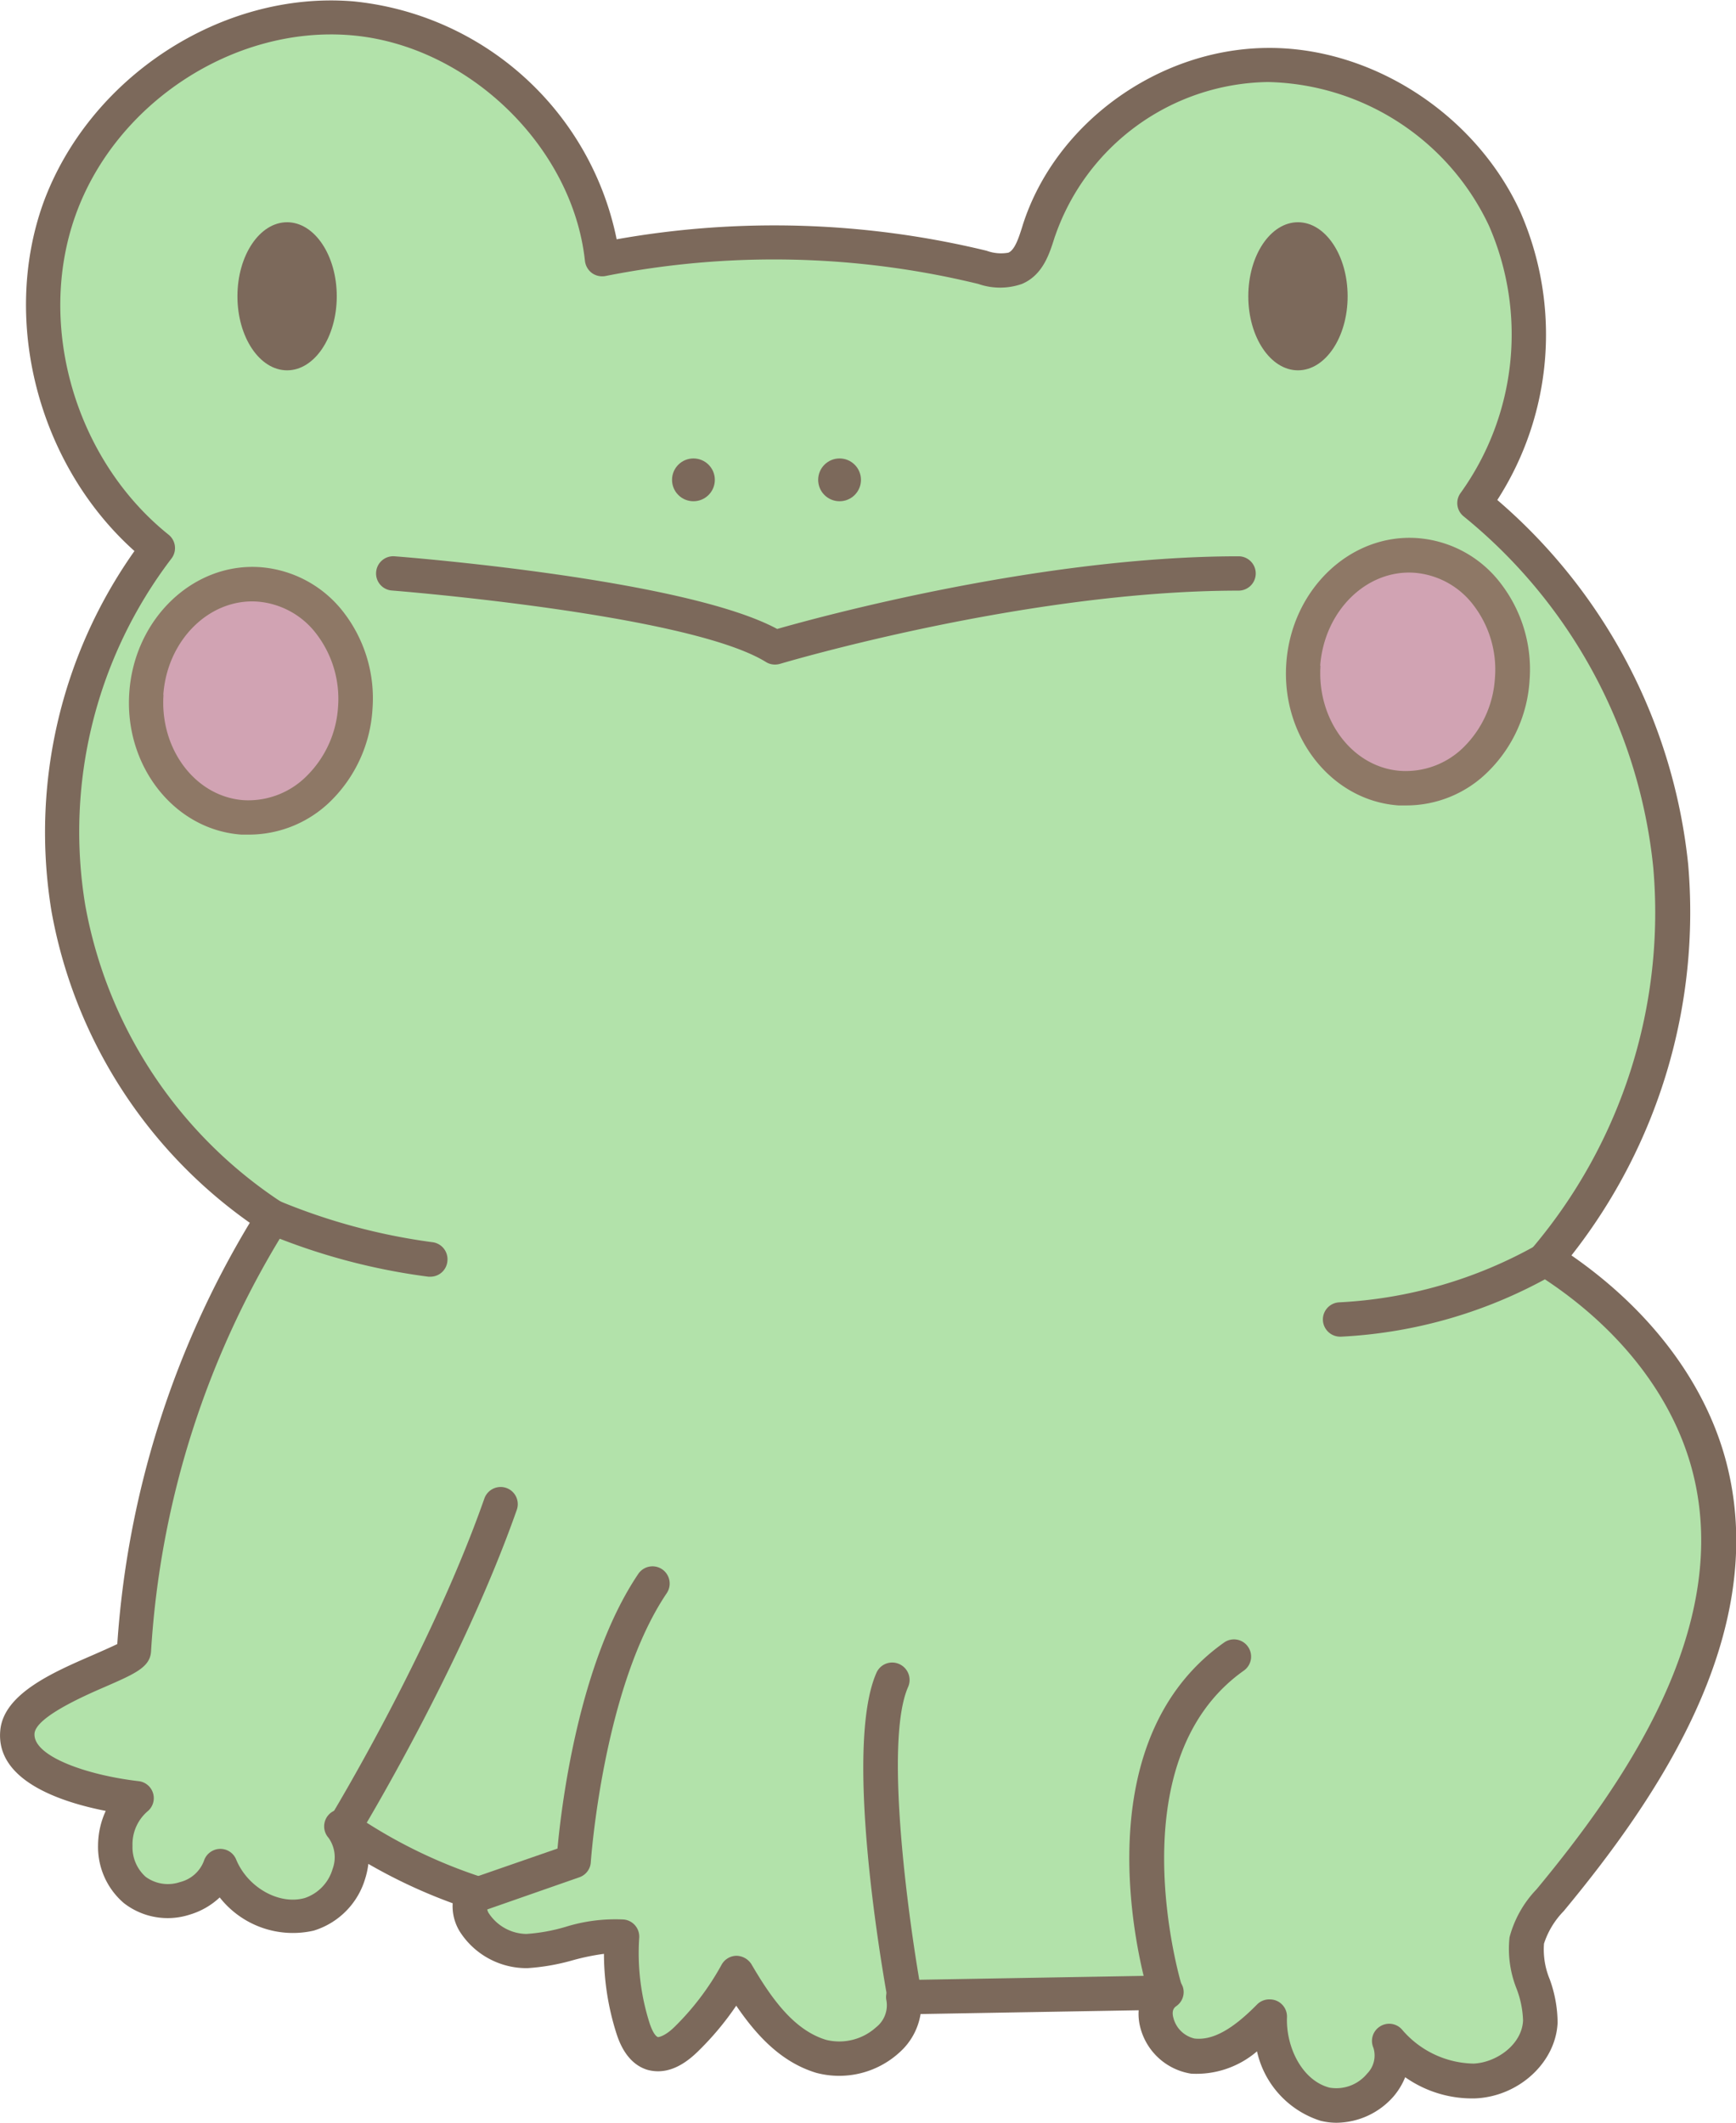 <svg id="圖層_4" data-name="圖層 4" xmlns="http://www.w3.org/2000/svg" viewBox="0 0 151.71 185.49"><defs><style>.cls-1{fill:#b2e2aa;}.cls-2{fill:#7c695b;}.cls-3{fill:#d1a3b3;}.cls-4{fill:#8e7866;}</style></defs><title>青蛙</title><path class="cls-1" d="M-1842.83,438.73a46.6,46.6,0,0,0,10.92-34.36,46.58,46.58,0,0,0-17.19-31.69,25.35,25.35,0,0,0,2.63-24.86,23.29,23.29,0,0,0-20.82-13.43c-8.73.1-17.18,6.08-19.85,14.4-.42,1.3-.85,2.82-2.1,3.37a4.53,4.53,0,0,1-2.86-.09,77.07,77.07,0,0,0-33.23-.71c-1.17-10.9-10.9-20.15-21.83-21.06s-21.91,6.39-25.6,16.71,0,22.75,8.6,29.59a40.8,40.8,0,0,0-7.82,31.46,40.81,40.81,0,0,0,17.88,27A80.67,80.67,0,0,0-1966.25,473c-.07,1.22-9.77,3.46-10.15,7.06-.42,4,7.43,5.5,10.41,5.85a5.38,5.38,0,0,0-.16,8c2.37,1.93,6.56.8,7.48-2.11,1.24,3,4.66,5.1,7.77,4.24s4.87-5.17,2.83-7.66a44.83,44.83,0,0,0,11.54,5.76c-1.41,2.43,1.85,5.19,4.66,5.12s5.51-1.55,8.31-1.26a21.69,21.69,0,0,0,.94,7.92,3.15,3.15,0,0,0,1.73,2.28c1.07.34,2.14-.45,2.94-1.23a24.36,24.36,0,0,0,4.39-5.8c1.8,3.06,4,6.27,7.41,7.29s7.9-1.7,7.15-5.17l23-.4c-2.17,1.47-.31,5.31,2.3,5.59s4.9-1.61,6.72-3.5c-.12,3.26,1.67,6.83,4.82,7.66s6.89-2.53,5.61-5.53a9.92,9.92,0,0,0,7.45,3.51c2.83-.14,5.62-2.36,5.75-5.19.11-2.42-1.62-4.74-1.16-7.12a8.22,8.22,0,0,1,2-3.52c8.86-10.7,17.33-24.11,14-37.6C-1830.38,449.4-1836.08,443-1842.83,438.73Z" transform="translate(1977.92 -328.72)"/><path class="cls-2" d="M-1861.14,514.21a5.78,5.78,0,0,1-1.37-.17,8.24,8.24,0,0,1-5.56-6.07,8.13,8.13,0,0,1-5.76,1.95,5.46,5.46,0,0,1-4.45-4.08,4.6,4.6,0,0,1-.13-1.46l-19.06.33a5.71,5.71,0,0,1-1.85,3.36,7.81,7.81,0,0,1-7.26,1.78c-3.05-.92-5.2-3.23-7-5.87a25.64,25.64,0,0,1-3.35,4c-1.53,1.5-3,2-4.43,1.6-1.87-.58-2.51-2.61-2.72-3.27a23,23,0,0,1-1.06-6.86,20.09,20.09,0,0,0-2.69.55,18.76,18.76,0,0,1-4,.7,6.92,6.92,0,0,1-5.91-3.2,4.22,4.22,0,0,1-.62-2.47,46.59,46.59,0,0,1-7.37-3.44,7,7,0,0,1-.28,1.3,6.75,6.75,0,0,1-4.49,4.53,8.14,8.14,0,0,1-8.22-2.9,6.51,6.51,0,0,1-2.61,1.5,6.24,6.24,0,0,1-5.76-1,6.45,6.45,0,0,1-2.26-5.06,7.27,7.27,0,0,1,.67-3c-3.88-.76-9.68-2.64-9.21-7.09.33-3.14,4.56-5,8-6.49.75-.33,1.73-.76,2.22-1a81.93,81.93,0,0,1,11.58-36.81,42.5,42.5,0,0,1-17.33-27.22,42.55,42.55,0,0,1,7.25-31.48c-8.32-7.44-11.67-19.95-8-30.32,4-11.06,15.62-18.67,27.14-17.71a26.11,26.11,0,0,1,23,20.79,78.79,78.79,0,0,1,32.33,1,3.63,3.63,0,0,0,1.9.17c.57-.24.91-1.31,1.21-2.25l.06-.2c2.84-8.84,11.78-15.33,21.27-15.44,9.2-.12,18.28,5.78,22.19,14.3a26.69,26.69,0,0,1-2,25.2,48.51,48.51,0,0,1,16.68,31.84,48.52,48.52,0,0,1-10.2,34.17c7,4.85,11.86,11.33,13.61,18.38,3.71,14.94-6.38,29.37-14.29,38.92a7.28,7.28,0,0,0-1.72,2.84,6.79,6.79,0,0,0,.5,3.11,11.26,11.26,0,0,1,.69,3.8c-.16,3.47-3.38,6.44-7.18,6.61a10.16,10.16,0,0,1-6.14-1.85,6.09,6.09,0,0,1-1,1.66A6.7,6.7,0,0,1-1861.14,514.21Zm-5.81-10.78a1.52,1.52,0,0,1,.59.12,1.5,1.5,0,0,1,.91,1.44c-.1,2.52,1.26,5.5,3.71,6.15a3.49,3.49,0,0,0,3.3-1.23,2.25,2.25,0,0,0,.54-2.26,1.49,1.49,0,0,1,.57-1.85,1.49,1.49,0,0,1,1.91.24,8.4,8.4,0,0,0,6.28,3c2-.09,4.22-1.66,4.32-3.76a8.48,8.48,0,0,0-.56-2.77A9.38,9.38,0,0,1-1846,498a9.59,9.59,0,0,1,2.36-4.19c7.5-9.05,17.07-22.66,13.69-36.28-1.68-6.77-6.55-13-13.72-17.51a1.46,1.46,0,0,1-.68-1.05,1.49,1.49,0,0,1,.34-1.2,45.35,45.35,0,0,0,10.57-33.24A45.4,45.4,0,0,0-1850,373.85a1.49,1.49,0,0,1-.28-2.05,23.73,23.73,0,0,0,2.48-23.36,21.86,21.86,0,0,0-19.23-12.55h-.21a20,20,0,0,0-18.44,13.36l-.07.19c-.44,1.39-1,3.3-2.86,4.09a5.79,5.79,0,0,1-3.82,0,75.55,75.55,0,0,0-32.58-.69,1.55,1.55,0,0,1-1.18-.26,1.55,1.55,0,0,1-.61-1.05c-1.07-10-10.24-18.88-20.45-19.73s-20.56,5.91-24.07,15.73c-3.45,9.65,0,21.39,8.13,27.91a1.5,1.5,0,0,1,.25,2.09,39.37,39.37,0,0,0-7.53,30.28,39.39,39.39,0,0,0,17.22,26,1.5,1.5,0,0,1,.45,2.06,78.89,78.89,0,0,0-11.92,37.16c-.09,1.37-1.39,1.94-4,3.08-2,.86-6,2.65-6.18,4.05-.21,2,4.53,3.67,9.09,4.2a1.49,1.49,0,0,1,1.27,1.07,1.49,1.49,0,0,1-.5,1.58,3.8,3.8,0,0,0-1.3,3,3.46,3.46,0,0,0,1.15,2.71,3.29,3.29,0,0,0,3,.46,3,3,0,0,0,2.09-1.85,1.51,1.51,0,0,1,1.37-1.05,1.49,1.49,0,0,1,1.45.93c1,2.44,3.76,4,6,3.36a3.79,3.79,0,0,0,2.43-2.55,2.93,2.93,0,0,0-.36-2.71,1.5,1.5,0,0,1,0-2,1.5,1.5,0,0,1,2-.21,44,44,0,0,0,11.16,5.57,1.49,1.49,0,0,1,.93.89,1.47,1.47,0,0,1-.1,1.29,1,1,0,0,0,.07,1.13,4,4,0,0,0,3.18,1.73h.07a15.78,15.78,0,0,0,3.38-.61,14.65,14.65,0,0,1,5.12-.65,1.5,1.5,0,0,1,1.34,1.6,20.21,20.21,0,0,0,.88,7.37c.36,1.13.68,1.28.75,1.3s.63-.08,1.44-.87a23.32,23.32,0,0,0,4.13-5.45,1.51,1.51,0,0,1,1.29-.78,1.58,1.58,0,0,1,1.32.74c1.71,2.93,3.69,5.76,6.54,6.61a4.8,4.8,0,0,0,4.36-1.11,2.44,2.44,0,0,0,.9-2.31,1.48,1.48,0,0,1,.29-1.25,1.47,1.47,0,0,1,1.15-.56l23-.4a1.51,1.51,0,0,1,1.46,1,1.49,1.49,0,0,1-.59,1.69c-.1.08-.43.3-.24,1a2.48,2.48,0,0,0,1.85,1.82c1.59.18,3.33-.8,5.49-3A1.5,1.5,0,0,1-1866.95,503.43Z" transform="translate(1977.92 -328.72)"/><path class="cls-1" d="M-1947.87,488.44s8.85-14.46,13.7-28.25" transform="translate(1977.92 -328.72)"/><path class="cls-2" d="M-1947.87,489.94a1.52,1.52,0,0,1-.79-.22,1.5,1.5,0,0,1-.49-2.06c.09-.14,8.82-14.5,13.56-28a1.51,1.51,0,0,1,1.92-.92,1.5,1.5,0,0,1,.91,1.92c-4.84,13.77-13.74,28.39-13.83,28.54A1.51,1.51,0,0,1-1947.87,489.94Z" transform="translate(1977.92 -328.72)"/><path class="cls-1" d="M-1936.38,494.32l8.59-3s1-15.58,6.9-24.26" transform="translate(1977.92 -328.72)"/><path class="cls-2" d="M-1936.38,495.82a1.5,1.5,0,0,1-1.42-1,1.5,1.5,0,0,1,.93-1.91l7.67-2.66c.33-3.65,1.84-16.27,7.06-24a1.5,1.5,0,0,1,2.09-.4,1.51,1.51,0,0,1,.4,2.08c-5.57,8.24-6.63,23.36-6.64,23.52a1.49,1.49,0,0,1-1,1.31l-8.59,3A1.41,1.41,0,0,1-1936.38,495.82Z" transform="translate(1977.92 -328.72)"/><path class="cls-1" d="M-1898.85,503.25s-3.92-21.36-1.11-27.74" transform="translate(1977.92 -328.72)"/><path class="cls-2" d="M-1898.85,504.75a1.51,1.51,0,0,1-1.48-1.23c-.41-2.23-3.91-22-1-28.62a1.5,1.5,0,0,1,2-.77,1.52,1.52,0,0,1,.77,2c-2.16,4.89.14,21.05,1.2,26.87a1.5,1.5,0,0,1-1.2,1.75Z" transform="translate(1977.92 -328.72)"/><path class="cls-1" d="M-1876.13,502.49s-6.21-20.34,6-29" transform="translate(1977.92 -328.72)"/><path class="cls-2" d="M-1876.13,504a1.5,1.5,0,0,1-1.43-1.07c-.27-.87-6.38-21.48,6.61-30.68a1.49,1.49,0,0,1,2.09.36,1.5,1.5,0,0,1-.36,2.09c-11.22,7.94-5.53,27.16-5.47,27.36a1.5,1.5,0,0,1-1,1.87A1.68,1.68,0,0,1-1876.13,504Z" transform="translate(1977.92 -328.72)"/><ellipse class="cls-2" cx="25.09" cy="25.89" rx="4.34" ry="6.47"/><ellipse class="cls-2" cx="113.43" cy="25.89" rx="4.34" ry="6.47"/><path class="cls-2" d="M-1910.19,386.79a1.47,1.47,0,0,1-.79-.22c-6.76-4.19-32.43-6.23-32.69-6.25a1.49,1.49,0,0,1-1.38-1.61,1.5,1.5,0,0,1,1.61-1.38c1.06.08,25.38,2,33.44,6.35,3.7-1.06,23.07-6.35,40.32-6.35a1.5,1.5,0,0,1,1.5,1.5,1.5,1.5,0,0,1-1.5,1.5c-18.63,0-39.87,6.34-40.08,6.4A1.59,1.59,0,0,1-1910.19,386.79Z" transform="translate(1977.92 -328.72)"/><circle class="cls-2" cx="60.6" cy="41.93" r="1.87"/><circle class="cls-2" cx="73.37" cy="41.93" r="1.87"/><path class="cls-2" d="M-1954.1,435.09" transform="translate(1977.92 -328.72)"/><path class="cls-2" d="M-1940.34,440.28h-.14a55.27,55.27,0,0,1-14.21-3.81,1.5,1.5,0,0,1-.78-2,1.5,1.5,0,0,1,2-.79,53.07,53.07,0,0,0,13.3,3.58,1.5,1.5,0,0,1,1.35,1.64A1.49,1.49,0,0,1-1940.34,440.28Z" transform="translate(1977.92 -328.72)"/><path class="cls-2" d="M-1860.81,445.52a1.51,1.51,0,0,1-1.5-1.43,1.5,1.5,0,0,1,1.43-1.57,39.16,39.16,0,0,0,17.25-5,1.49,1.49,0,0,1,2.07.46A1.5,1.5,0,0,1-1842,440a41.62,41.62,0,0,1-18.72,5.52Z" transform="translate(1977.92 -328.72)"/><ellipse class="cls-3" cx="-1854.89" cy="387.39" rx="10.21" ry="9.15" transform="translate(-133.74 -1818.77) rotate(-85.99)"/><path class="cls-4" d="M-1855,399.1c-.24,0-.47,0-.7,0-5.86-.41-10.26-6-9.81-12.42h0c.45-6.45,5.59-11.35,11.45-10.94a10.08,10.08,0,0,1,7.32,4,12.3,12.3,0,0,1,2.49,8.42,12.25,12.25,0,0,1-3.64,8A10.12,10.12,0,0,1-1855,399.1Zm-7.52-12.24c-.33,4.79,2.82,8.93,7,9.22A7.18,7.18,0,0,0-1850,394a9.26,9.26,0,0,0,2.72-6,9.25,9.25,0,0,0-1.85-6.37,7.18,7.18,0,0,0-5.17-2.86c-4.22-.3-7.91,3.36-8.25,8.16Z" transform="translate(1977.92 -328.72)"/><ellipse class="cls-3" cx="-1956" cy="389.94" rx="10.21" ry="9.15" transform="translate(-230.32 -1917.25) rotate(-85.99)"/><path class="cls-4" d="M-1956.12,401.65l-.7,0c-5.86-.41-10.26-6-9.8-12.43h0c.45-6.44,5.59-11.35,11.44-10.94a10.15,10.15,0,0,1,7.33,4,12.3,12.3,0,0,1,2.48,8.42,12.31,12.31,0,0,1-3.63,8A10.2,10.2,0,0,1-1956.12,401.65Zm-7.51-12.24c-.34,4.79,2.81,8.93,7,9.23a7.19,7.19,0,0,0,5.52-2.12,9.3,9.3,0,0,0,2.73-6,9.34,9.34,0,0,0-1.86-6.37,7.16,7.16,0,0,0-5.17-2.86c-4.21-.3-7.91,3.37-8.24,8.16Z" transform="translate(1977.92 -328.72)"/></svg>